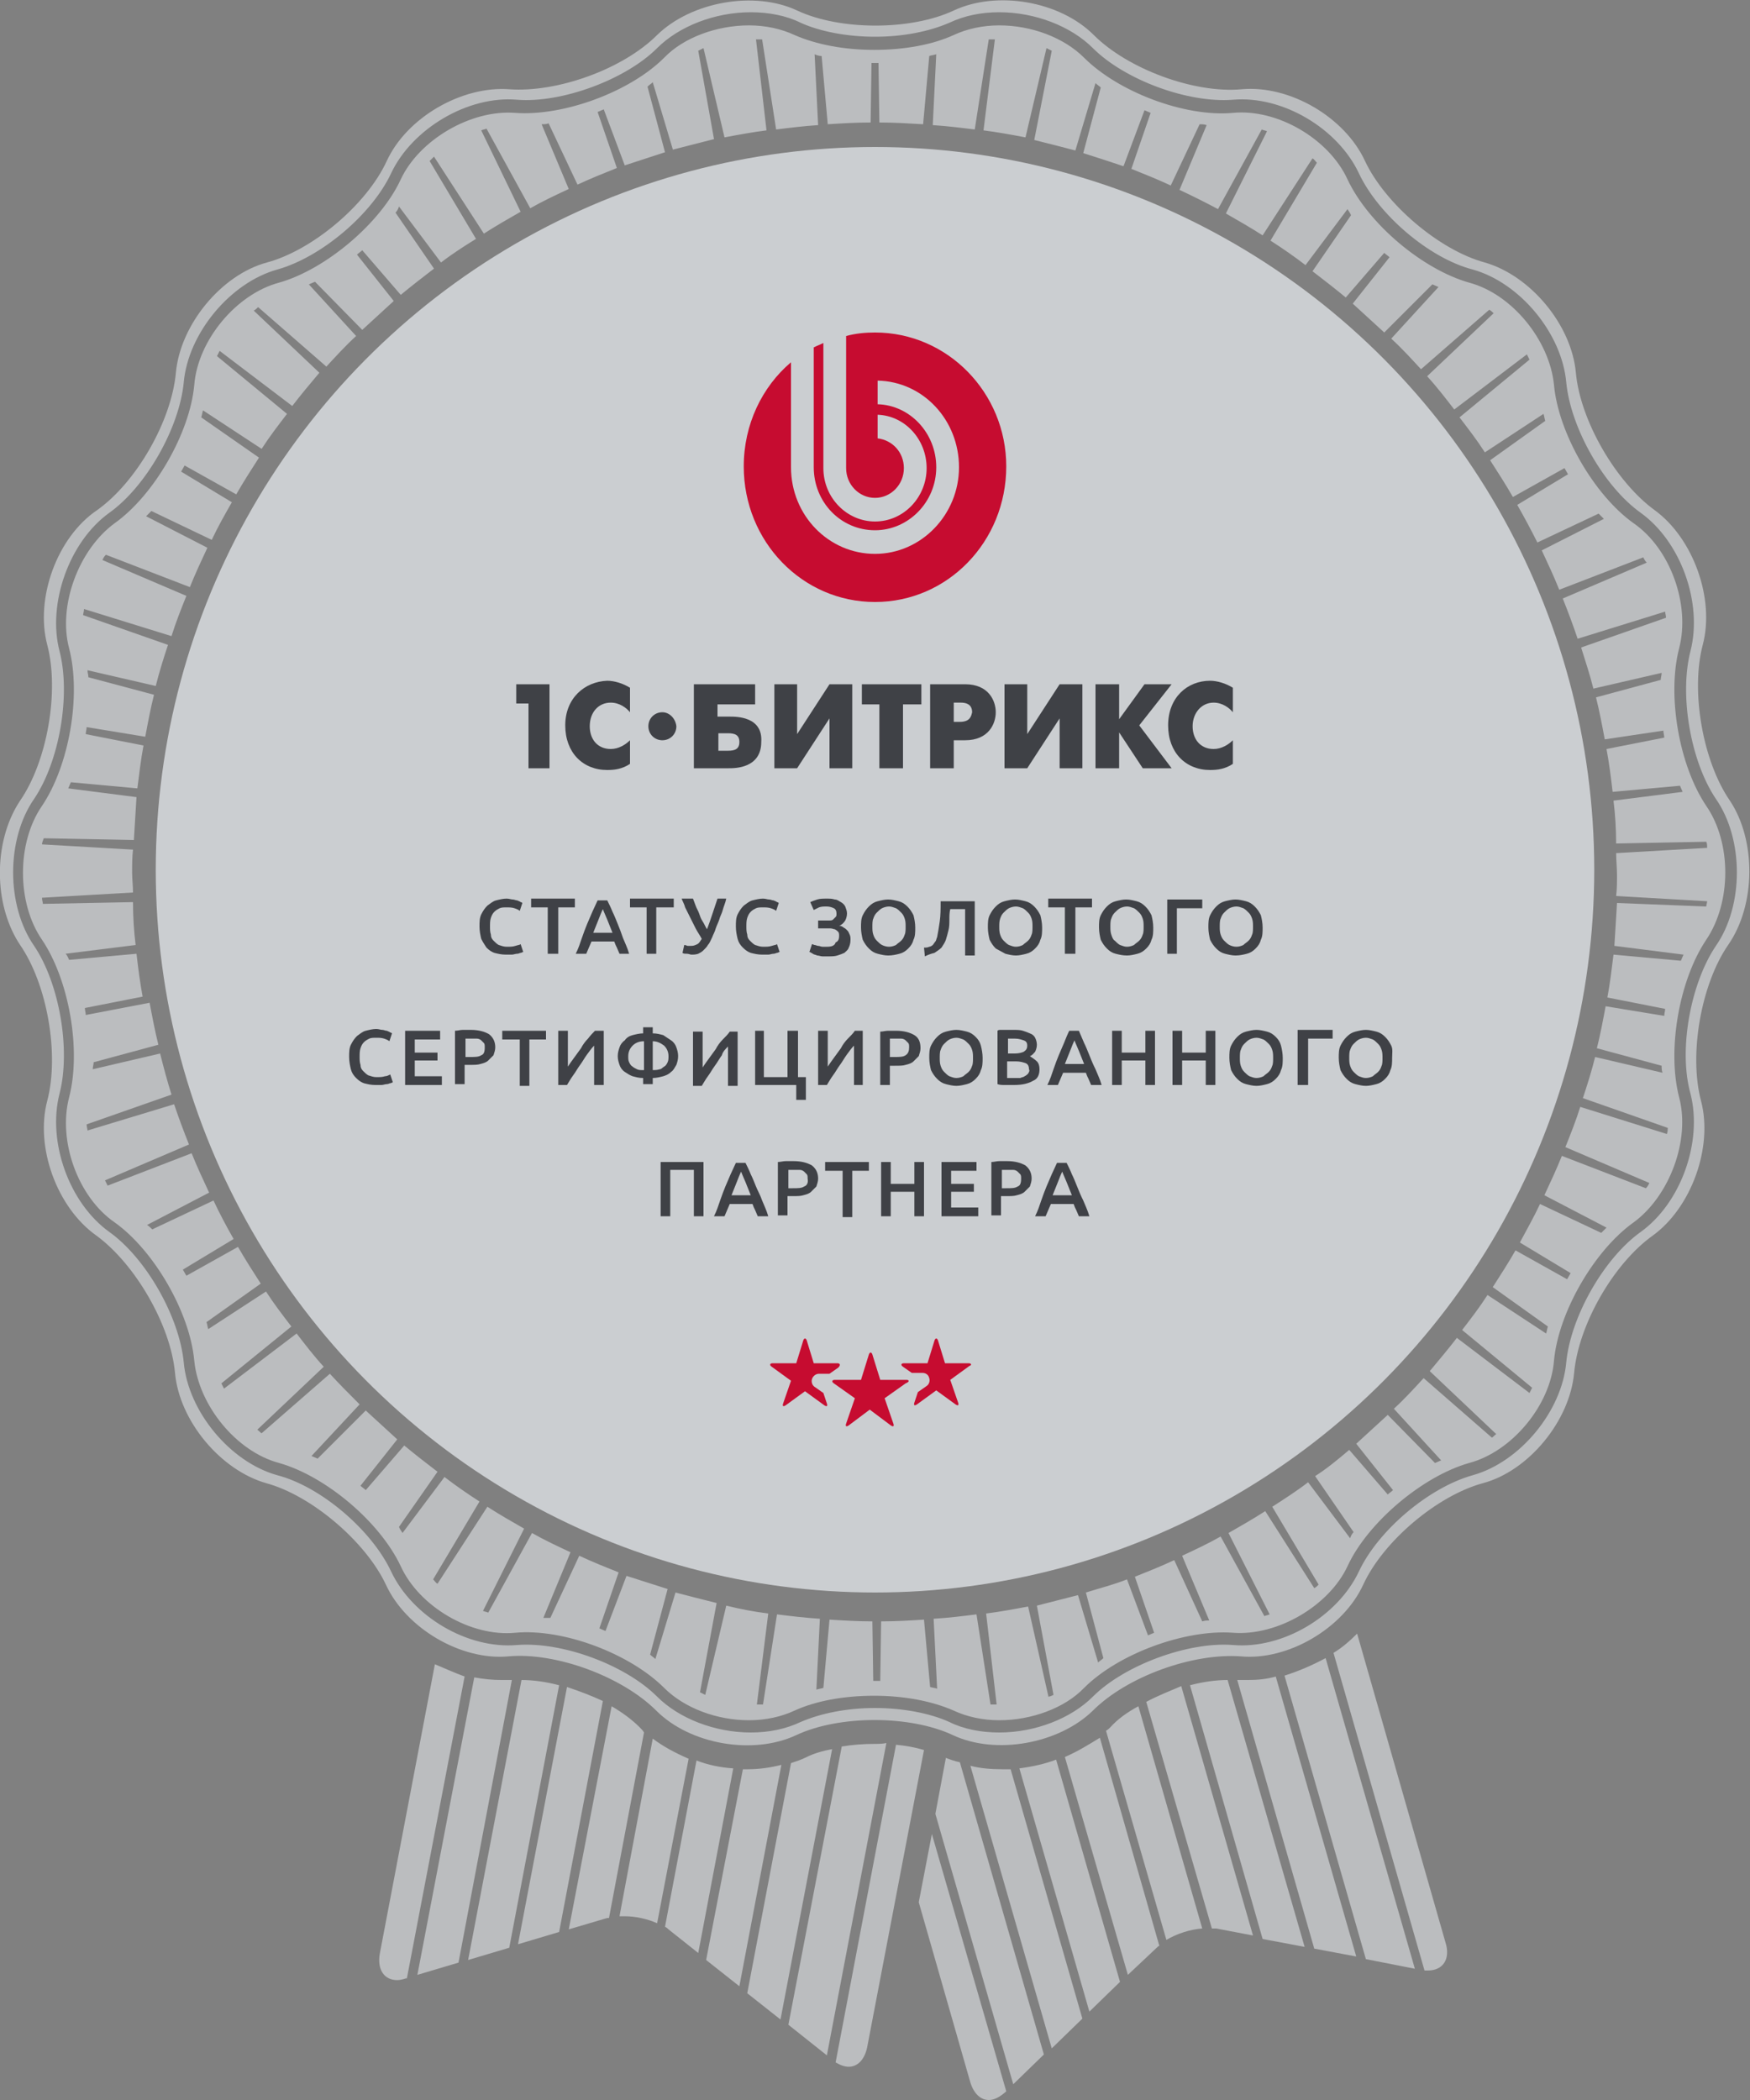 <?xml version="1.0" encoding="utf-8"?>
<!-- Generator: Adobe Illustrator 17.1.0, SVG Export Plug-In . SVG Version: 6.00 Build 0)  -->
<!DOCTYPE svg PUBLIC "-//W3C//DTD SVG 1.1//EN" "http://www.w3.org/Graphics/SVG/1.1/DTD/svg11.dtd">
<svg version="1.1" xmlns="http://www.w3.org/2000/svg" xmlns:xlink="http://www.w3.org/1999/xlink" x="0px" y="0px" width="200px"
	 height="240px" viewBox="0 0 200 240" enable-background="new 0 0 200 240" xml:space="preserve">
<rect x="0" y="0" width="200" height="240" fill="#808080" stroke="none"/>
<g id="Shape_8_copy_1_" opacity="0.749" enable-background="new    ">
	<g id="Shape_8_copy" opacity="0.75">
		<g>
			<path fill-rule="evenodd" clip-rule="evenodd" fill="#E9ECF0" d="M73.1,197.4c-0.9-0.9-2-1.7-3.2-2.4L65,220.5l4.4-1.3
				c0.1,0,0.1,0,0.2,0l4-21.2C73.5,197.8,73.3,197.6,73.1,197.4z M64.8,192.8l-5.6,29.4l4.7-1.4l5-26.4
				C67.6,193.8,66.3,193.3,64.8,192.8z M58.4,192c-0.4,0-0.8,0-1.1,0c-1,0-2-0.1-3.1-0.3l-6.5,34l4.7-1.4l6.1-32.3
				C58.5,192,58.4,192,58.4,192z M49.7,190.2l-6.3,33.1c-0.3,1.8,0.5,3,2,3c0.3,0,0.7-0.1,1-0.2l0.1,0l6.6-34.5
				C52,191.2,50.9,190.7,49.7,190.2z M59.6,192l-6.1,32l4.7-1.4l5.7-30C62.4,192.2,60.9,192,59.6,192z M74.6,198.7L70.8,219
				c0.2,0,0.4,0,0.6,0c1.2,0,2.6,0.3,3.7,0.8l3.6-18.8C77.1,200.3,75.8,199.6,74.6,198.7z M102.4,199.4l-6.9,36.3
				c0.5,0.3,1,0.5,1.5,0.5c1,0,1.8-0.8,2.1-2.2l6.5-34C104.6,199.7,103.5,199.5,102.4,199.4z M100,199.3c-1.3,0-2.6,0.1-3.8,0.3
				l-6.1,31.8l4.4,3.5l6.8-35.7C100.9,199.3,100.4,199.3,100,199.3z M105,217.4l5.9,20.6c0.4,1.3,1.2,2,2.1,2h0
				c0.6,0,1.2-0.3,1.9-0.9l0.1-0.1l-8.5-29.4L105,217.4z M85.5,202.2c-0.2,0-0.4,0-0.6,0L80.7,224l3.8,3l4.8-25.3
				C88.1,202,86.8,202.2,85.5,202.2z M92.2,200.8c-0.6,0.3-1.2,0.5-1.8,0.7l-5,26.3l3.8,3l5.9-30.9C94,200.1,93,200.4,92.2,200.8z
				 M79.6,201.2l-3.6,19c0.2,0.1,0.3,0.2,0.4,0.3l3.4,2.7l4-21.1C82.3,202,80.9,201.7,79.6,201.2z M108.1,200.9l-1.2,6.4l8.9,30.9
				l3.5-3.4l-9.6-33.4C109.2,201.3,108.6,201.1,108.1,200.9z M114.5,202.2c-1.2,0-2.5-0.1-3.6-0.4l9.3,32.3l3.5-3.4l-8.2-28.5
				C115.1,202.2,114.8,202.2,114.5,202.2z M116.5,202.1l8,27.8l3.5-3.4l-7.3-25.4C119.4,201.6,118,201.9,116.5,202.1z M197.7,91.5
				c-3.1-4.5-4.5-12.5-3.1-17.8c1.4-5.3-1.1-12.2-5.5-15.4c-4.4-3.2-8.5-10.2-9-15.7c-0.5-5.5-5.2-11.1-10.4-12.6
				c-5.2-1.4-11.4-6.7-13.7-11.6c-2.3-5-8.6-8.7-14.1-8.2c-5.4,0.5-13-2.3-16.9-6.2c-3.9-3.9-11.1-5.1-16-2.8
				c-4.9,2.3-13,2.3-17.9,0c-4.9-2.3-12.1-1-16,2.8c-3.9,3.9-11.4,6.6-16.9,6.2c-5.4-0.4-11.7,3.2-14,8.2c-2.3,5-8.5,10.2-13.7,11.6
				c-5.2,1.4-9.9,7.1-10.4,12.6c-0.5,5.5-4.5,12.5-9,15.7C6.5,61.4,4,68.4,5.4,73.7C6.8,79,5.4,87,2.3,91.5
				c-1.4,2.1-2.2,4.8-2.3,7.6v1.3c0.1,2.8,0.9,5.5,2.3,7.6c3.1,4.5,4.5,12.5,3.1,17.8C4,131.1,6.5,138,11,141.2
				c4.4,3.2,8.5,10.2,9,15.7c0.5,5.5,5.2,11.1,10.4,12.6c5.2,1.4,11.4,6.7,13.7,11.6c2.3,5,8.6,8.7,14,8.2c5.4-0.5,13,2.3,16.9,6.2
				c3.9,3.9,11.1,5.1,16,2.8c4.9-2.3,13-2.3,17.9,0c4.9,2.3,12.1,1,16-2.8c3.9-3.9,11.4-6.6,16.9-6.2c5.4,0.5,11.7-3.2,14-8.2
				c2.3-5,8.5-10.2,13.7-11.6c5.2-1.4,9.9-7.1,10.4-12.6c0.5-5.5,4.5-12.5,9-15.7c4.4-3.2,6.9-10.1,5.5-15.4
				c-1.4-5.3,0-13.3,3.1-17.8C200.7,103.4,200.7,96,197.7,91.5z M193.2,125c1.4,5.5-1.1,12.5-5.7,15.8c-4.2,3-8,9.7-8.5,14.9
				c-0.5,5.6-5.3,11.4-10.7,12.9c-5,1.4-10.8,6.3-13,11c-2.4,5.1-8.7,8.9-14.4,8.4c-5.1-0.4-12.4,2.3-16,5.9
				c-2.5,2.5-6.6,4.1-10.7,4.1c-2.1,0-4.1-0.4-5.7-1.2c-2.2-1-5.3-1.6-8.5-1.6c-3.2,0-6.2,0.6-8.5,1.6c-1.7,0.8-3.6,1.2-5.7,1.2
				c-4.1,0-8.2-1.6-10.7-4.1c-3.6-3.6-10.8-6.3-16-5.9c-5.7,0.5-12-3.3-14.4-8.4c-2.2-4.7-8-9.7-13-11c-5.4-1.5-10.2-7.3-10.7-12.9
				c-0.5-5.2-4.3-11.9-8.5-14.9c-4.6-3.3-7.1-10.3-5.7-15.8c1.3-5,0-12.6-2.9-16.9c-3.2-4.6-3.2-12.2,0-16.8
				C6.8,87,8.1,79.4,6.8,74.4C5.4,69,7.9,61.9,12.5,58.6c4.2-3,8-9.7,8.5-14.9c0.5-5.6,5.3-11.4,10.7-12.9c5-1.4,10.8-6.3,13-11
				c2.4-5.1,8.8-8.9,14.4-8.4c5.1,0.4,12.4-2.3,16-5.9c2.5-2.5,6.6-4.1,10.7-4.1c2.1,0,4.1,0.4,5.7,1.2c2.2,1,5.3,1.6,8.5,1.6
				c3.2,0,6.2-0.6,8.5-1.6c1.7-0.8,3.6-1.2,5.7-1.2c4.1,0,8.2,1.6,10.7,4.1c3.6,3.6,10.8,6.3,16,5.9c5.7-0.5,12,3.3,14.4,8.4
				c2.2,4.7,8,9.7,13,11c5.4,1.5,10.2,7.3,10.7,12.9c0.5,5.2,4.3,11.9,8.5,14.9c4.6,3.3,7.1,10.3,5.7,15.8c-1.3,5,0,12.6,2.9,16.9
				c3.2,4.6,3.2,12.2,0,16.8C193.2,112.4,191.8,120,193.2,125z M121.7,200.8l7.2,24.9l3.4-3.2c0.1-0.1,0.1-0.1,0.2-0.1l-6.8-23.8
				C124.4,199.4,123.1,200.2,121.7,200.8z M195,92.1c-3.1-4.6-4.5-12.6-3.1-18c1.3-5-1-11.4-5.2-14.3c-4.5-3.2-8.6-10.3-9.1-15.8
				c-0.5-5.1-4.8-10.4-9.7-11.7c-5.3-1.5-11.5-6.7-13.9-11.8c-2.1-4.6-8-8.1-13.1-7.6c-5.5,0.5-13.1-2.4-17-6.3
				c-2.3-2.3-6-3.7-9.7-3.7c-1.9,0-3.7,0.4-5.2,1.1c-2.4,1.1-5.6,1.7-9.1,1.7c-3.4,0-6.6-0.6-9.1-1.7c-1.5-0.7-3.3-1.1-5.2-1.1
				c-3.7,0-7.5,1.4-9.7,3.7c-3.9,3.9-11.5,6.7-17,6.3c-5.1-0.4-11,3.1-13.1,7.6c-2.3,5-8.6,10.3-13.9,11.8
				c-4.9,1.3-9.3,6.6-9.7,11.7c-0.5,5.5-4.6,12.6-9.1,15.8c-4.1,3-6.5,9.4-5.2,14.3c1.4,5.4,0,13.4-3.1,18c-2.9,4.2-2.9,11.1,0,15.3
				c3.1,4.6,4.5,12.6,3.1,18c-1.3,5,1,11.4,5.2,14.3c4.5,3.2,8.6,10.3,9.1,15.8c0.5,5.1,4.8,10.4,9.7,11.7
				c5.3,1.5,11.5,6.7,13.9,11.8c2.1,4.6,8,8.1,13.1,7.6c5.5-0.5,13.1,2.4,17,6.3c2.3,2.3,6,3.7,9.7,3.7c1.9,0,3.7-0.4,5.2-1.1
				c2.4-1.1,5.6-1.7,9.1-1.7c3.4,0,6.6,0.6,9.1,1.7c1.5,0.7,3.3,1.1,5.2,1.1c3.7,0,7.5-1.4,9.7-3.7c3.9-3.9,11.5-6.7,17-6.3
				c5.1,0.4,11-3.1,13.1-7.6c2.3-5,8.6-10.3,13.9-11.8c4.9-1.3,9.3-6.6,9.7-11.7c0.5-5.5,4.6-12.6,9.1-15.8c4.1-3,6.5-9.4,5.2-14.3
				c-1.4-5.4,0-13.4,3.1-18C197.9,103.1,197.9,96.3,195,92.1z M184.8,103.2c-0.1,1.7-0.2,3.3-0.3,4.9l7.9,1
				c-0.1,0.2-0.2,0.5-0.3,0.7l-7.7-0.7c-0.2,1.6-0.4,3.3-0.7,4.9l6.6,1.3c0,0.3-0.1,0.5-0.1,0.8l-6.7-1.1c-0.3,1.6-0.6,3.2-1,4.8
				l7.4,2c0,0.3,0,0.5,0.1,0.8l-7.7-1.8c-0.4,1.6-0.9,3.2-1.4,4.7l9.7,3.4c0,0.2,0,0.4-0.1,0.7c0,0,0,0,0,0l-9.9-3.1
				c-0.5,1.6-1.1,3.1-1.7,4.6l9.6,4.1c0,0,0,0,0,0c-0.1,0.2-0.2,0.4-0.4,0.6l-9.6-3.7c-0.6,1.5-1.3,3-2,4.5l7.1,3.7
				c-0.2,0.2-0.4,0.4-0.6,0.6l-7-3.3c-0.7,1.5-1.5,2.9-2.3,4.4l5.8,3.5c-0.1,0.2-0.3,0.5-0.4,0.7l-5.9-3.3c-0.8,1.4-1.7,2.8-2.6,4.2
				l6.3,4.5c-0.1,0.3-0.1,0.5-0.2,0.8l-6.7-4.4c-0.9,1.4-1.9,2.7-2.9,4l8,6.6c-0.1,0.2-0.2,0.4-0.3,0.6c0,0,0,0,0,0l-8.3-6.3
				c-1,1.3-2.1,2.6-3.1,3.8l7.6,7.2c0,0,0,0,0,0c-0.2,0.1-0.3,0.3-0.5,0.4l-7.8-6.8c-1.1,1.2-2.2,2.4-3.4,3.5l5.4,5.9
				c-0.2,0.1-0.5,0.2-0.7,0.3l-5.4-5.5c-1.2,1.1-2.4,2.2-3.6,3.3l4.2,5.3c-0.2,0.2-0.4,0.3-0.6,0.5l-4.4-5.1c-1.3,1.1-2.5,2.1-3.9,3
				l4.4,6.4c-0.2,0.2-0.3,0.4-0.4,0.7l-4.8-6.4c-1.3,1-2.7,1.9-4.1,2.8l5.3,8.9c-0.2,0.2-0.3,0.3-0.5,0.4c0,0,0,0,0,0l-5.6-8.8
				c-1.4,0.9-2.8,1.7-4.2,2.5l4.7,9.3c0,0,0,0,0,0c-0.2,0.1-0.4,0.1-0.6,0.2l-5-9.1c-1.4,0.8-2.9,1.5-4.4,2.2l3.1,7.4
				c-0.3,0-0.5,0-0.8,0.1l-3.2-7c-1.5,0.7-3,1.3-4.5,1.9l2.2,6.4c-0.2,0.1-0.5,0.2-0.7,0.3l-2.4-6.4c-1.5,0.6-3.1,1-4.7,1.5l2,7.5
				c-0.2,0.2-0.4,0.3-0.6,0.5l-2.3-7.7c-1.6,0.4-3.1,0.8-4.7,1.2l1.9,10.2c-0.2,0.1-0.4,0.2-0.6,0.2c0,0,0-0.1,0-0.1l-2.3-10.2
				c-1.6,0.3-3.2,0.6-4.8,0.8l1.2,10.4c0,0,0,0,0,0c-0.2,0-0.4,0-0.7,0l-1.6-10.3c-1.6,0.2-3.2,0.4-4.9,0.5l0.4,8
				c-0.2-0.1-0.5-0.1-0.8-0.2l-0.7-7.7c-1.6,0.1-3.2,0.2-4.9,0.2l-0.1,6.8c-0.3,0-0.5,0-0.8,0l-0.1-6.8c-1.6,0-3.3-0.1-4.9-0.2
				l-0.7,7.8c-0.3,0.1-0.5,0.1-0.8,0.2l0.4-8.1c-1.6-0.1-3.3-0.3-4.9-0.5l-1.6,10.3c-0.2,0-0.4,0-0.7,0c0,0,0,0,0,0l1.3-10.4
				c-1.6-0.2-3.2-0.5-4.8-0.9l-2.4,10.2l0,0c-0.2-0.1-0.4-0.2-0.6-0.3l1.9-10.2c-1.6-0.4-3.2-0.8-4.7-1.2l-2.3,7.6
				c-0.2-0.2-0.4-0.3-0.6-0.5l2-7.5c-1.6-0.5-3.1-1-4.7-1.5l-2.4,6.3c-0.2-0.1-0.5-0.2-0.7-0.3l2.2-6.4c-1.5-0.6-3-1.2-4.5-1.9
				l-3.3,7.1c-0.3,0-0.5,0-0.8,0l3.1-7.5c-1.5-0.7-3-1.4-4.4-2.2l-5,9.1c-0.2-0.1-0.4-0.1-0.6-0.2c0,0,0,0,0,0l4.7-9.4
				c-1.4-0.8-2.8-1.6-4.2-2.5l-5.7,8.8c-0.2-0.1-0.3-0.3-0.5-0.5l5.3-8.9c-1.4-0.9-2.7-1.8-4-2.8l-4.8,6.4c-0.1-0.2-0.3-0.4-0.4-0.7
				l4.4-6.3c-1.3-1-2.6-2-3.8-3l-4.4,5.1c-0.2-0.2-0.4-0.3-0.6-0.5l4.2-5.3c-1.2-1.1-2.4-2.2-3.6-3.3l-5.5,5.5
				c-0.2-0.1-0.5-0.2-0.7-0.3l5.5-5.9c-1.2-1.2-2.3-2.3-3.4-3.5l-7.8,6.8c-0.2-0.1-0.3-0.3-0.5-0.4l7.6-7.2
				c-1.1-1.2-2.1-2.5-3.1-3.8l-8.3,6.3c-0.1-0.2-0.2-0.4-0.3-0.6l8-6.5c-1-1.3-2-2.6-2.9-4l-6.6,4.3c-0.1-0.3-0.1-0.5-0.2-0.8
				l6.2-4.4c-0.9-1.4-1.8-2.8-2.6-4.2l-5.9,3.3c-0.1-0.2-0.3-0.5-0.4-0.7l5.8-3.5c-0.8-1.4-1.6-2.9-2.3-4.4l-7,3.3
				c-0.2-0.2-0.4-0.4-0.6-0.5l7.1-3.7c-0.7-1.5-1.4-3-2-4.5l-9.6,3.7c-0.1-0.2-0.2-0.4-0.3-0.6l9.6-4.1c-0.6-1.5-1.2-3.1-1.7-4.6
				l-9.9,3c0-0.2-0.1-0.4-0.1-0.7l9.7-3.4c-0.5-1.6-0.9-3.1-1.3-4.7l-7.7,1.8c0-0.3,0.1-0.5,0.1-0.8l7.4-2c-0.4-1.6-0.7-3.2-1-4.8
				L9.8,116c0-0.3-0.1-0.5-0.1-0.8l6.6-1.3c-0.3-1.6-0.5-3.2-0.7-4.9l-7.7,0.7c-0.1-0.2-0.2-0.5-0.4-0.7l8-1
				c-0.2-1.6-0.3-3.3-0.3-4.9l-10.3,0.2c0-0.2-0.1-0.4-0.1-0.7l10.4-0.6c0-0.8-0.1-1.5-0.1-2.3c0-0.9,0-1.7,0.1-2.6L4.8,96.5
				c0-0.2,0.1-0.4,0.2-0.7l10.3,0.2c0.1-1.6,0.2-3.3,0.3-4.9l-7.8-1c0.1-0.2,0.2-0.5,0.3-0.7l7.6,0.7c0.2-1.6,0.4-3.3,0.7-4.9
				l-6.6-1.3c0-0.3,0.1-0.5,0.1-0.8l6.7,1.1c0.3-1.6,0.6-3.2,1-4.8l-7.5-2c0-0.3-0.1-0.5-0.1-0.8l7.8,1.8c0.4-1.6,0.9-3.2,1.4-4.7
				l-9.7-3.4c0-0.2,0.1-0.4,0.1-0.7l10,3.1c0.5-1.6,1.1-3.1,1.7-4.6l-9.6-4.1c0.1-0.2,0.2-0.4,0.4-0.6l9.6,3.7c0.6-1.5,1.3-3,2-4.5
				l-7-3.6c0.2-0.2,0.4-0.4,0.6-0.6l6.9,3.3c0.7-1.5,1.5-2.9,2.3-4.3l-5.8-3.5c0.1-0.2,0.3-0.5,0.4-0.7l5.9,3.3
				c0.8-1.4,1.7-2.8,2.6-4.2L23,47.7c0.1-0.3,0.1-0.5,0.2-0.8l6.7,4.4c0.9-1.4,1.9-2.7,2.9-4l-8-6.6c0.1-0.2,0.2-0.4,0.3-0.6
				l8.3,6.3c1-1.3,2-2.5,3.1-3.8L29,35.5c0.2-0.1,0.4-0.3,0.5-0.4l7.8,6.8c1.1-1.2,2.2-2.4,3.4-3.5l-5.4-5.9
				c0.2-0.1,0.5-0.2,0.7-0.3l5.4,5.5c1.2-1.1,2.4-2.2,3.6-3.3l-4.2-5.3c0.2-0.2,0.4-0.3,0.6-0.5l4.4,5.1c1.2-1,2.5-2,3.8-3l-4.4-6.4
				c0.2-0.2,0.3-0.4,0.4-0.7l4.8,6.4c1.3-1,2.7-1.9,4-2.7l-5.3-8.9c0.2-0.2,0.3-0.3,0.5-0.5l5.7,8.8c1.4-0.9,2.8-1.7,4.2-2.5
				L55,14.9c0.2-0.1,0.4-0.1,0.6-0.2l5,9.1c1.4-0.8,2.9-1.5,4.4-2.2l-3.1-7.4c0.3,0,0.5,0,0.8-0.1l3.3,7c1.5-0.7,3-1.3,4.5-1.9
				l-2.2-6.4c0.2-0.1,0.5-0.2,0.7-0.3l2.4,6.4c1.5-0.5,3.1-1,4.6-1.5l-2-7.5c0.2-0.2,0.4-0.3,0.6-0.5l2.3,7.7
				c1.6-0.4,3.1-0.8,4.7-1.2L79.8,5.8c0.2-0.1,0.4-0.2,0.6-0.3l2.4,10.2c1.6-0.3,3.2-0.6,4.8-0.8L86.4,4.5c0.2,0,0.4,0,0.7,0
				l1.6,10.3c1.6-0.2,3.2-0.4,4.8-0.5l-0.4-8.1c0.2,0.1,0.5,0.2,0.8,0.2l0.7,7.8c1.6-0.1,3.2-0.2,4.9-0.2l0.1-6.8c0.3,0,0.5,0,0.8,0
				l0.1,6.8c1.7,0,3.3,0.1,5,0.2l0.7-7.8c0.3-0.1,0.5-0.1,0.8-0.2l-0.4,8.1c1.6,0.1,3.2,0.3,4.8,0.5l1.6-10.3c0.2,0,0.4,0,0.7,0
				l-1.3,10.4c1.6,0.2,3.2,0.5,4.8,0.8l2.4-10.2c0.2,0.1,0.4,0.2,0.6,0.3l-2,10.2c1.6,0.4,3.2,0.8,4.7,1.2l2.3-7.7
				c0.2,0.2,0.4,0.3,0.6,0.5l-2,7.5c1.6,0.5,3.1,1,4.6,1.5l2.4-6.4c0.2,0.1,0.5,0.2,0.7,0.3l-2.2,6.4c1.5,0.6,3,1.2,4.5,1.9l3.3-7
				c0.3,0,0.5,0,0.8,0.1l-3.1,7.4c1.5,0.7,2.9,1.4,4.4,2.2l5-9.1c0.2,0.1,0.4,0.1,0.6,0.2l-4.7,9.4c1.4,0.8,2.8,1.6,4.2,2.5l5.7-8.8
				c0.2,0.1,0.3,0.3,0.5,0.5l-5.3,8.9c1.4,0.9,2.7,1.8,4,2.8l4.8-6.4c0.1,0.2,0.3,0.4,0.4,0.7l-4.4,6.4c1.3,1,2.6,2,3.8,3l4.4-5.1
				c0.2,0.2,0.4,0.3,0.6,0.5l-4.2,5.3c1.2,1.1,2.4,2.2,3.6,3.3l5.5-5.5c0.2,0.1,0.5,0.2,0.7,0.3l-5.4,5.9c1.2,1.1,2.3,2.3,3.4,3.5
				l7.8-6.8c0.2,0.1,0.4,0.3,0.5,0.4l-7.6,7.2c1.1,1.2,2.1,2.5,3.1,3.8l8.3-6.3c0.1,0.2,0.2,0.4,0.3,0.6l-8,6.6c1,1.3,2,2.6,2.9,4
				l6.7-4.4c0.1,0.3,0.1,0.5,0.2,0.8l-6.3,4.5c0.9,1.4,1.8,2.8,2.6,4.2l5.9-3.3c0.1,0.2,0.3,0.5,0.4,0.7l-5.8,3.5
				c0.8,1.4,1.6,2.9,2.3,4.3l7-3.3c0.2,0.2,0.4,0.4,0.6,0.6l-7.1,3.6c0.7,1.5,1.4,3,2,4.5l9.6-3.7c0.1,0.2,0.2,0.4,0.4,0.6l-9.6,4.1
				c0.6,1.5,1.2,3.1,1.7,4.6l10-3.1c0,0.2,0.1,0.4,0.1,0.7l-9.7,3.4c0.5,1.6,1,3.1,1.4,4.7l7.8-1.8c0,0.3-0.1,0.5-0.1,0.8l-7.4,2
				c0.4,1.6,0.7,3.2,1,4.8l6.7-1c0,0.3,0.1,0.5,0.1,0.8l-6.6,1.3c0.3,1.6,0.5,3.2,0.7,4.9l7.7-0.7c0.1,0.2,0.2,0.5,0.3,0.7l-7.9,1
				c0.2,1.6,0.3,3.3,0.3,4.9l10.3-0.2c0.1,0.2,0.1,0.4,0.1,0.7l-10.4,0.6c0,0.8,0.1,1.7,0.1,2.5c0,0.8,0,1.6-0.1,2.4l10.4,0.6
				c0,0.2-0.1,0.4-0.1,0.6L184.8,103.2z M126.9,197.4c-0.1,0.1-0.3,0.3-0.5,0.4l6.9,23.9c1.2-0.7,2.7-1.2,4.1-1.3l-7.3-25.4
				C128.8,195.7,127.7,196.5,126.9,197.4z M155.1,186.7c-0.8,0.8-1.7,1.6-2.7,2.2l10.4,36.3c0.1,0,0.3,0,0.4,0c1.7,0,2.6-1.3,2-3.2
				L155.1,186.7z M142.7,192c-0.4,0-0.8,0-1.1,0c0,0-0.1,0-0.2,0l8.8,30.7l4.8,0.9l-9.2-32C144.8,191.9,143.7,192,142.7,192z
				 M136,192.6l8.3,29l4.8,0.9l-8.8-30.5C139,192,137.5,192.2,136,192.6z M131,194.5l7.5,25.9c0.2,0,0.4,0,0.5,0l4.2,0.8l-8.2-28.5
				C133.6,193.3,132.3,193.8,131,194.5z M146.8,191.5l9.3,32.4l5.6,1.1l-10.2-35.5C150,190.3,148.4,191,146.8,191.5z"/>
		</g>
	</g>
</g>
<g id="Ellipse_3_1_" opacity="0.851" enable-background="new    ">
	<g id="Ellipse_3" opacity="0.85">
		<g>
			<ellipse fill-rule="evenodd" clip-rule="evenodd" fill="#E9ECF0" cx="100" cy="99.4" rx="82.2" ry="82.6"/>
		</g>
	</g>
</g>
<g id="Shape_8_copy_2_1_" enable-background="new    ">
	<g id="Shape_8_copy_2">
		<g>
			<path fill-rule="evenodd" clip-rule="evenodd" fill="#C60C30" d="M95.7,155.8l-2.7,0l-0.8-2.6c-0.1-0.3-0.3-0.3-0.4,0l-0.8,2.6
				l-2.7,0c-0.3,0-0.4,0.2-0.1,0.4l2.2,1.6l-0.9,2.6c-0.1,0.3,0,0.4,0.3,0.2l2.2-1.6l2.2,1.6c0.3,0.2,0.4,0.1,0.3-0.2l-0.4-1.2h0v0
				l-1-0.7c-0.3-0.2-0.4-0.6-0.3-0.9c0.1-0.3,0.4-0.6,0.8-0.6c0,0,0,0,0,0l1.2,0h0l1-0.7C96.1,156,96,155.8,95.7,155.8z
				 M103.6,157.7l-3,0l-0.9-2.9c-0.1-0.3-0.3-0.3-0.4,0l-0.9,2.9l-3,0c-0.3,0-0.4,0.2-0.1,0.4l2.4,1.7l-1,2.9
				c-0.1,0.3,0,0.4,0.3,0.2l2.4-1.8l2.4,1.8c0.3,0.2,0.4,0.1,0.3-0.2l-1-2.9l2.4-1.7C104,157.9,103.9,157.7,103.6,157.7z"/>
		</g>
	</g>
	<g id="Shape_8_copy_2_3_">
		<g>
			<path fill-rule="evenodd" clip-rule="evenodd" fill="#C60C30" d="M110.7,155.8l-2.7,0l-0.8-2.6c-0.1-0.3-0.3-0.3-0.4,0l-0.8,2.6
				l-2.7,0c-0.3,0-0.4,0.2-0.1,0.4l1,0.7h0l1.2,0c0,0,0,0,0,0c0.4,0,0.7,0.2,0.8,0.6c0.1,0.3,0,0.7-0.3,0.9l-1,0.7v0h0l-0.4,1.2
				c-0.1,0.3,0,0.4,0.3,0.2l2.2-1.6l2.2,1.6c0.3,0.2,0.4,0.1,0.3-0.2l-0.9-2.6l2.2-1.6C111.1,156,111,155.8,110.7,155.8z"/>
		</g>
	</g>
</g>
<g id="статус_золотого_сертифицированного__партнера_copy_1_" enable-background="new    ">
	<g id="статус_золотого_сертифицированного__партнера_copy">
		<g>
			<path fill-rule="evenodd" clip-rule="evenodd" fill="#3F4146" d="M55.6,108.3c0.3,0.3,0.6,0.5,0.9,0.6c0.4,0.1,0.8,0.2,1.3,0.2
				c0.2,0,0.5,0,0.7,0c0.2,0,0.4-0.1,0.6-0.1c0.2,0,0.3-0.1,0.4-0.1c0.1,0,0.2-0.1,0.3-0.1l-0.3-0.9c-0.1,0.1-0.3,0.1-0.6,0.2
				c-0.3,0.1-0.6,0.1-1,0.1c-0.3,0-0.6-0.1-0.9-0.2c-0.2-0.1-0.4-0.3-0.6-0.5c-0.2-0.2-0.3-0.4-0.3-0.7c-0.1-0.3-0.1-0.6-0.1-0.9
				c0-0.4,0-0.7,0.1-1c0.1-0.3,0.2-0.5,0.4-0.7c0.2-0.2,0.4-0.3,0.6-0.4c0.2-0.1,0.5-0.1,0.8-0.1c0.3,0,0.6,0,0.9,0.1
				c0.3,0.1,0.5,0.2,0.6,0.3l0.3-0.9c0,0-0.1-0.1-0.2-0.1c-0.1-0.1-0.2-0.1-0.4-0.2c-0.2,0-0.3-0.1-0.5-0.1c-0.2,0-0.4-0.1-0.7-0.1
				c-0.4,0-0.8,0.1-1.2,0.2c-0.4,0.1-0.7,0.4-1,0.6c-0.3,0.3-0.5,0.6-0.7,1c-0.2,0.4-0.2,0.9-0.2,1.4c0,0.5,0.1,1,0.2,1.4
				C55.2,107.7,55.4,108,55.6,108.3z M63.8,109v-5.3h1.9v-1h-5v1h1.9v5.3H63.8z M71.9,109c-0.2-0.7-0.5-1.3-0.7-1.8
				c-0.2-0.6-0.4-1.1-0.6-1.6c-0.2-0.5-0.4-1-0.6-1.4c-0.2-0.5-0.4-0.9-0.6-1.3h-1.1c-0.2,0.4-0.4,0.9-0.6,1.3
				c-0.2,0.5-0.4,0.9-0.6,1.4c-0.2,0.5-0.4,1-0.6,1.6c-0.2,0.6-0.4,1.2-0.7,1.8H67c0.1-0.2,0.2-0.5,0.3-0.7c0.1-0.2,0.2-0.5,0.3-0.7
				h2.6c0.1,0.3,0.2,0.5,0.3,0.7c0.1,0.2,0.2,0.5,0.3,0.7H71.9z M67.8,106.6c0.2-0.5,0.4-1,0.6-1.5c0.2-0.5,0.3-0.8,0.5-1.2
				c0.1,0.3,0.3,0.7,0.5,1.2c0.2,0.5,0.4,1,0.6,1.5H67.8z M73.9,109h1.1v-5.3H77v-1h-5v1h1.9V109z M78.9,104.9
				c0.2,0.4,0.4,0.8,0.6,1.2c0.2,0.4,0.5,0.8,0.7,1.2c-0.2,0.3-0.3,0.5-0.5,0.6c-0.2,0.1-0.4,0.2-0.7,0.2c-0.1,0-0.3,0-0.4,0
				c-0.1,0-0.2-0.1-0.4-0.1l-0.2,0.9c0.1,0.1,0.3,0.1,0.5,0.1c0.2,0,0.4,0.1,0.5,0.1c0.3,0,0.5,0,0.8-0.1c0.2-0.1,0.4-0.2,0.6-0.4
				c0.2-0.2,0.4-0.4,0.5-0.6c0.2-0.2,0.3-0.5,0.5-0.9c0.1-0.3,0.3-0.6,0.4-1c0.1-0.3,0.3-0.7,0.4-1c0.1-0.4,0.3-0.7,0.4-1.1
				c0.1-0.4,0.3-0.8,0.4-1.3H82c-0.2,0.6-0.4,1.2-0.6,1.8c-0.2,0.6-0.4,1.2-0.6,1.7c-0.2-0.3-0.3-0.6-0.5-0.9
				c-0.2-0.3-0.3-0.6-0.4-0.9c-0.1-0.3-0.3-0.6-0.4-0.9c-0.1-0.3-0.2-0.5-0.3-0.8h-1.3c0.1,0.3,0.3,0.6,0.4,1
				C78.5,104.1,78.7,104.5,78.9,104.9z M84.9,108.3c0.3,0.3,0.6,0.5,0.9,0.6c0.4,0.1,0.8,0.2,1.3,0.2c0.2,0,0.5,0,0.7,0
				c0.2,0,0.4-0.1,0.6-0.1c0.2,0,0.3-0.1,0.4-0.1c0.1,0,0.2-0.1,0.3-0.1l-0.3-0.9c-0.1,0.1-0.3,0.1-0.6,0.2c-0.3,0.1-0.6,0.1-1,0.1
				c-0.3,0-0.6-0.1-0.9-0.2c-0.2-0.1-0.4-0.3-0.6-0.5c-0.2-0.2-0.3-0.4-0.3-0.7c-0.1-0.3-0.1-0.6-0.1-0.9c0-0.4,0-0.7,0.1-1
				c0.1-0.3,0.2-0.5,0.4-0.7c0.2-0.2,0.4-0.3,0.6-0.4c0.2-0.1,0.5-0.1,0.8-0.1c0.3,0,0.6,0,0.9,0.1c0.3,0.1,0.5,0.2,0.6,0.3l0.3-0.9
				c0,0-0.1-0.1-0.2-0.1c-0.1-0.1-0.2-0.1-0.4-0.2c-0.2,0-0.3-0.1-0.5-0.1c-0.2,0-0.4-0.1-0.7-0.1c-0.4,0-0.8,0.1-1.2,0.2
				c-0.4,0.1-0.7,0.4-1,0.6c-0.3,0.3-0.5,0.6-0.7,1c-0.2,0.4-0.2,0.9-0.2,1.4c0,0.5,0.1,1,0.2,1.4C84.4,107.7,84.6,108,84.9,108.3z
				 M94.5,108.2c-0.2,0-0.3,0-0.5,0c-0.2,0-0.3-0.1-0.5-0.1c-0.1,0-0.3-0.1-0.4-0.1c-0.1,0-0.2-0.1-0.3-0.1l-0.3,0.9
				c0.1,0,0.2,0.1,0.4,0.2c0.1,0.1,0.3,0.1,0.5,0.2c0.2,0,0.4,0.1,0.6,0.1c0.2,0,0.4,0,0.6,0c0.4,0,0.8,0,1.1-0.1
				c0.3-0.1,0.6-0.2,0.8-0.3c0.2-0.2,0.4-0.3,0.5-0.6c0.1-0.2,0.2-0.5,0.2-0.9c0-0.2,0-0.4-0.1-0.6c-0.1-0.2-0.1-0.3-0.3-0.5
				c-0.1-0.1-0.2-0.2-0.4-0.3c-0.1-0.1-0.3-0.2-0.5-0.2c0.3-0.1,0.5-0.3,0.7-0.6c0.1-0.2,0.2-0.5,0.2-0.8c0-0.3-0.1-0.5-0.2-0.8
				c-0.1-0.2-0.3-0.4-0.5-0.5c-0.2-0.1-0.4-0.3-0.7-0.3c-0.3-0.1-0.6-0.1-0.9-0.1c-0.4,0-0.8,0-1.1,0.1c-0.3,0.1-0.6,0.2-0.8,0.3
				l0.4,0.9c0.2-0.1,0.4-0.2,0.6-0.3c0.3-0.1,0.5-0.1,0.9-0.1c0.3,0,0.6,0.1,0.8,0.2c0.2,0.1,0.3,0.3,0.3,0.6c0,0.2,0,0.3-0.1,0.4
				c-0.1,0.1-0.2,0.2-0.3,0.3c-0.1,0.1-0.3,0.1-0.5,0.1c-0.2,0-0.3,0-0.5,0h-0.7v0.9h0.7c0.2,0,0.5,0,0.7,0c0.2,0,0.4,0.1,0.5,0.1
				c0.2,0.1,0.3,0.2,0.4,0.3c0.1,0.1,0.1,0.3,0.1,0.5c0,0.3-0.1,0.6-0.4,0.7C95.4,108.1,95,108.2,94.5,108.2z M102.8,109
				c0.4-0.1,0.7-0.3,1-0.6c0.3-0.3,0.5-0.6,0.6-1c0.2-0.4,0.2-0.9,0.2-1.4c0-0.5-0.1-1-0.2-1.4c-0.2-0.4-0.4-0.7-0.7-1
				c-0.3-0.3-0.6-0.5-1-0.6c-0.4-0.1-0.8-0.2-1.2-0.2c-0.4,0-0.8,0.1-1.2,0.2c-0.4,0.1-0.7,0.3-1,0.6c-0.3,0.3-0.5,0.6-0.7,1
				c-0.2,0.4-0.2,0.9-0.2,1.4c0,0.5,0.1,1,0.2,1.4c0.2,0.4,0.4,0.7,0.7,1c0.3,0.3,0.6,0.5,1,0.6c0.4,0.1,0.8,0.2,1.2,0.2
				C102,109.2,102.4,109.1,102.8,109z M100.8,108c-0.2-0.1-0.4-0.3-0.6-0.5c-0.2-0.2-0.3-0.4-0.4-0.7c-0.1-0.3-0.1-0.6-0.1-0.9
				c0-0.3,0-0.7,0.1-0.9c0.1-0.3,0.2-0.5,0.4-0.7c0.2-0.2,0.4-0.4,0.6-0.5c0.2-0.1,0.5-0.2,0.8-0.2c0.3,0,0.5,0.1,0.8,0.2
				c0.2,0.1,0.4,0.3,0.6,0.5c0.2,0.2,0.3,0.4,0.4,0.7c0.1,0.3,0.1,0.6,0.1,0.9c0,0.3,0,0.7-0.1,0.9c-0.1,0.3-0.2,0.5-0.4,0.7
				c-0.2,0.2-0.4,0.3-0.6,0.5c-0.2,0.1-0.5,0.2-0.8,0.2C101.3,108.2,101,108.1,100.8,108z M106.8,108.9c0.3-0.2,0.6-0.4,0.8-0.6
				c0.2-0.3,0.4-0.6,0.5-0.9c0.1-0.3,0.2-0.7,0.3-1.1c0.1-0.4,0.1-0.8,0.1-1.2c0-0.4,0-0.8,0.1-1.2h1.7v5.3h1.1v-6.2h-3.9
				c0,0.9,0,1.6-0.1,2.3c-0.1,0.7-0.2,1.3-0.3,1.8c-0.1,0.2-0.1,0.4-0.2,0.5c-0.1,0.1-0.2,0.3-0.3,0.4c-0.1,0.1-0.3,0.2-0.4,0.2
				c-0.2,0.1-0.4,0.1-0.6,0.1l0.1,1C106.1,109.1,106.4,109,106.8,108.9z M114.9,109c0.4,0.1,0.8,0.2,1.2,0.2c0.4,0,0.8-0.1,1.2-0.2
				c0.4-0.1,0.7-0.3,1-0.6c0.3-0.3,0.5-0.6,0.6-1c0.2-0.4,0.2-0.9,0.2-1.4c0-0.5-0.1-1-0.2-1.4c-0.2-0.4-0.4-0.7-0.7-1
				c-0.3-0.3-0.6-0.5-1-0.6c-0.4-0.1-0.8-0.2-1.2-0.2c-0.4,0-0.8,0.1-1.2,0.2c-0.4,0.1-0.7,0.3-1,0.6c-0.3,0.3-0.5,0.6-0.7,1
				c-0.2,0.4-0.2,0.9-0.2,1.4c0,0.5,0.1,1,0.2,1.4c0.2,0.4,0.4,0.7,0.7,1C114.2,108.6,114.5,108.8,114.9,109z M114.3,105
				c0.1-0.3,0.2-0.5,0.4-0.7c0.2-0.2,0.4-0.4,0.6-0.5c0.2-0.1,0.5-0.2,0.8-0.2c0.3,0,0.5,0.1,0.8,0.2c0.2,0.1,0.4,0.3,0.6,0.5
				c0.2,0.2,0.3,0.4,0.4,0.7c0.1,0.3,0.1,0.6,0.1,0.9c0,0.3,0,0.7-0.1,0.9c-0.1,0.3-0.2,0.5-0.4,0.7c-0.2,0.2-0.4,0.3-0.6,0.5
				c-0.2,0.1-0.5,0.2-0.8,0.2c-0.3,0-0.5-0.1-0.8-0.2c-0.2-0.1-0.4-0.3-0.6-0.5c-0.2-0.2-0.3-0.4-0.4-0.7c-0.1-0.3-0.1-0.6-0.1-0.9
				C114.2,105.6,114.2,105.3,114.3,105z M121.8,109h1.1v-5.3h1.9v-1h-5v1h1.9V109z M128.8,109.2c0.4,0,0.8-0.1,1.2-0.2
				c0.4-0.1,0.7-0.3,1-0.6c0.3-0.3,0.5-0.6,0.6-1c0.2-0.4,0.2-0.9,0.2-1.4c0-0.5-0.1-1-0.2-1.4c-0.2-0.4-0.4-0.7-0.7-1
				s-0.6-0.5-1-0.6c-0.4-0.1-0.8-0.2-1.2-0.2c-0.4,0-0.8,0.1-1.2,0.2c-0.4,0.1-0.7,0.3-1,0.6c-0.3,0.3-0.5,0.6-0.7,1
				c-0.2,0.4-0.2,0.9-0.2,1.4c0,0.5,0.1,1,0.2,1.4c0.2,0.4,0.4,0.7,0.7,1c0.3,0.3,0.6,0.5,1,0.6
				C127.9,109.1,128.3,109.2,128.8,109.2z M127,106.8c-0.1-0.3-0.1-0.6-0.1-0.9c0-0.3,0-0.7,0.1-0.9c0.1-0.3,0.2-0.5,0.4-0.7
				c0.2-0.2,0.4-0.4,0.6-0.5c0.2-0.1,0.5-0.2,0.8-0.2c0.3,0,0.5,0.1,0.8,0.2c0.2,0.1,0.4,0.3,0.6,0.5c0.2,0.2,0.3,0.4,0.4,0.7
				c0.1,0.3,0.1,0.6,0.1,0.9c0,0.3,0,0.7-0.1,0.9c-0.1,0.3-0.2,0.5-0.4,0.7c-0.2,0.2-0.4,0.3-0.6,0.5c-0.2,0.1-0.5,0.2-0.8,0.2
				c-0.3,0-0.5-0.1-0.8-0.2c-0.2-0.1-0.4-0.3-0.6-0.5C127.2,107.4,127.1,107.1,127,106.8z M134.6,103.8h2.8v-1h-4v6.2h1.1V103.8z
				 M142.5,109c0.4-0.1,0.7-0.3,1-0.6c0.3-0.3,0.5-0.6,0.6-1c0.2-0.4,0.2-0.9,0.2-1.4c0-0.5-0.1-1-0.2-1.4c-0.2-0.4-0.4-0.7-0.7-1
				c-0.3-0.3-0.6-0.5-1-0.6c-0.4-0.1-0.8-0.2-1.2-0.2c-0.4,0-0.8,0.1-1.2,0.2c-0.4,0.1-0.7,0.3-1,0.6c-0.3,0.3-0.5,0.6-0.7,1
				c-0.2,0.4-0.2,0.9-0.2,1.4c0,0.5,0.1,1,0.2,1.4c0.2,0.4,0.4,0.7,0.7,1c0.3,0.3,0.6,0.5,1,0.6c0.4,0.1,0.8,0.2,1.2,0.2
				C141.7,109.2,142.1,109.1,142.5,109z M140.5,108c-0.2-0.1-0.4-0.3-0.6-0.5c-0.2-0.2-0.3-0.4-0.4-0.7c-0.1-0.3-0.1-0.6-0.1-0.9
				c0-0.3,0-0.7,0.1-0.9c0.1-0.3,0.2-0.5,0.4-0.7c0.2-0.2,0.4-0.4,0.6-0.5c0.2-0.1,0.5-0.2,0.8-0.2c0.3,0,0.5,0.1,0.8,0.2
				c0.2,0.1,0.4,0.3,0.6,0.5c0.2,0.2,0.3,0.4,0.4,0.7c0.1,0.3,0.1,0.6,0.1,0.9c0,0.3,0,0.7-0.1,0.9c-0.1,0.3-0.2,0.5-0.4,0.7
				c-0.2,0.2-0.4,0.3-0.6,0.5c-0.2,0.1-0.5,0.2-0.8,0.2C141,108.2,140.7,108.1,140.5,108z M44,123c-0.3,0.1-0.6,0.1-1,0.1
				c-0.3,0-0.6-0.1-0.9-0.2c-0.2-0.1-0.4-0.3-0.6-0.5c-0.2-0.2-0.3-0.4-0.3-0.7c-0.1-0.3-0.1-0.6-0.1-0.9c0-0.4,0-0.7,0.1-1
				c0.1-0.3,0.2-0.5,0.4-0.7c0.2-0.2,0.4-0.3,0.6-0.4c0.2-0.1,0.5-0.1,0.8-0.1c0.3,0,0.6,0,0.9,0.1c0.3,0.1,0.5,0.2,0.6,0.3l0.3-0.9
				c0,0-0.1-0.1-0.2-0.1c-0.1-0.1-0.2-0.1-0.4-0.2c-0.2,0-0.3-0.1-0.5-0.1c-0.2,0-0.4-0.1-0.7-0.1c-0.4,0-0.8,0.1-1.2,0.2
				c-0.4,0.1-0.7,0.4-1,0.6c-0.3,0.3-0.5,0.6-0.7,1c-0.2,0.4-0.2,0.9-0.2,1.4c0,0.5,0.1,1,0.2,1.4c0.1,0.4,0.3,0.7,0.6,1
				c0.3,0.3,0.6,0.5,0.9,0.6c0.4,0.1,0.8,0.2,1.3,0.2c0.2,0,0.5,0,0.7,0c0.2,0,0.4-0.1,0.6-0.1c0.2,0,0.3-0.1,0.4-0.1
				s0.2-0.1,0.3-0.1l-0.3-0.9C44.4,122.9,44.2,123,44,123z M47.5,121.2H50v-0.9h-2.6v-1.5h2.9v-1h-4v6.2h4.2v-1h-3.1V121.2z
				 M55.9,118.2c-0.5-0.3-1.2-0.5-2.1-0.5c-0.3,0-0.6,0-0.9,0c-0.3,0-0.6,0.1-0.9,0.1v6.1h1.1v-2.2h0.6c0.5,0,0.9,0,1.2-0.1
				c0.4-0.1,0.7-0.2,0.9-0.4c0.2-0.2,0.4-0.4,0.6-0.6c0.1-0.3,0.2-0.6,0.2-0.9C56.6,119.1,56.4,118.6,55.9,118.2z M55,120.6
				c-0.3,0.2-0.7,0.2-1.3,0.2h-0.5v-2.1c0.2,0,0.4,0,0.7,0c0.2,0,0.4,0,0.6,0c0.2,0,0.4,0.1,0.5,0.2c0.1,0.1,0.2,0.2,0.3,0.3
				c0.1,0.1,0.1,0.3,0.1,0.5C55.4,120.2,55.3,120.5,55,120.6z M57.5,118.8h1.9v5.3h1.1v-5.3h1.9v-1h-5V118.8z M67.2,118.7
				c-0.3,0.3-0.6,0.7-0.8,1.1c-0.3,0.4-0.5,0.7-0.8,1.1c-0.3,0.4-0.5,0.7-0.7,1v-4.1h-1.1v6.2h1c0.2-0.3,0.4-0.7,0.7-1.1
				c0.3-0.4,0.5-0.8,0.8-1.2c0.3-0.4,0.5-0.8,0.8-1.2c0.3-0.4,0.5-0.7,0.8-1v4.5h1.1v-6.2H68C67.8,118,67.5,118.3,67.2,118.7z
				 M76.7,122.5c0.3-0.2,0.4-0.5,0.6-0.8c0.1-0.3,0.2-0.6,0.2-1c0-0.4-0.1-0.7-0.2-1c-0.1-0.3-0.3-0.6-0.6-0.8
				c-0.3-0.2-0.6-0.4-0.9-0.6c-0.4-0.1-0.7-0.2-1.2-0.2v-0.7h-1.1v0.7c-0.4,0-0.8,0.1-1.2,0.2c-0.4,0.1-0.7,0.3-0.9,0.6
				c-0.3,0.2-0.5,0.5-0.6,0.8c-0.1,0.3-0.2,0.6-0.2,1c0,0.4,0.1,0.7,0.2,1c0.1,0.3,0.3,0.6,0.6,0.8c0.3,0.2,0.6,0.4,0.9,0.5
				c0.4,0.1,0.7,0.2,1.2,0.2v0.7h1.1v-0.7c0.4,0,0.8-0.1,1.2-0.2C76.1,122.9,76.4,122.8,76.7,122.5z M73.5,122.3
				c-0.3,0-0.5,0-0.7-0.1c-0.2-0.1-0.4-0.2-0.5-0.3c-0.2-0.1-0.3-0.3-0.4-0.5c-0.1-0.2-0.1-0.4-0.1-0.7c0-0.5,0.2-0.9,0.5-1.2
				c0.3-0.3,0.7-0.5,1.3-0.5V122.3z M74.6,122.3V119c0.5,0,0.9,0.2,1.3,0.5c0.3,0.3,0.5,0.7,0.5,1.2c0,0.2,0,0.5-0.1,0.7
				c-0.1,0.2-0.2,0.4-0.4,0.5c-0.2,0.1-0.3,0.3-0.5,0.3C75.1,122.3,74.8,122.3,74.6,122.3z M83.2,119.6v4.5h1.1v-6.2h-0.9
				c-0.2,0.3-0.5,0.6-0.8,0.9c-0.3,0.3-0.6,0.7-0.8,1.1c-0.3,0.4-0.5,0.7-0.8,1.1c-0.3,0.4-0.5,0.7-0.7,1v-4.1h-1.1v6.2h1
				c0.2-0.3,0.4-0.7,0.7-1.1c0.3-0.4,0.5-0.8,0.8-1.2c0.3-0.4,0.5-0.8,0.8-1.2C82.6,120.2,82.9,119.9,83.2,119.6z M87.4,117.8h-1.1
				v6.2H91v1.7h1.1v-2.6h-0.9v-5.3H90v5.3h-2.7V117.8z M98.6,124v-6.2h-0.9c-0.2,0.3-0.5,0.6-0.8,0.9c-0.3,0.3-0.6,0.7-0.8,1.1
				c-0.3,0.4-0.5,0.7-0.8,1.1c-0.3,0.4-0.5,0.7-0.7,1v-4.1h-1.1v6.2h1c0.2-0.3,0.4-0.7,0.7-1.1c0.3-0.4,0.5-0.8,0.8-1.2
				c0.3-0.4,0.5-0.8,0.8-1.2s0.5-0.7,0.8-1v4.5H98.6z M101.7,121.8h0.6c0.5,0,0.9,0,1.2-0.1c0.4-0.1,0.7-0.2,0.9-0.4
				c0.2-0.2,0.4-0.4,0.6-0.6c0.1-0.3,0.2-0.6,0.2-0.9c0-0.7-0.2-1.2-0.7-1.5c-0.5-0.3-1.2-0.5-2.1-0.5c-0.3,0-0.6,0-0.9,0
				c-0.3,0-0.6,0.1-0.9,0.1v6.1h1.1V121.8z M101.7,118.7c0.2,0,0.4,0,0.7,0c0.2,0,0.4,0,0.6,0c0.2,0,0.4,0.1,0.5,0.2
				c0.1,0.1,0.2,0.2,0.3,0.3c0.1,0.1,0.1,0.3,0.1,0.5c0,0.4-0.1,0.7-0.4,0.9c-0.3,0.2-0.7,0.2-1.3,0.2h-0.5V118.7z M111.5,118.5
				c-0.3-0.3-0.6-0.5-1-0.6c-0.4-0.1-0.8-0.2-1.2-0.2c-0.4,0-0.8,0.1-1.2,0.2c-0.4,0.1-0.7,0.3-1,0.6c-0.3,0.3-0.5,0.6-0.7,1
				c-0.2,0.4-0.2,0.9-0.2,1.4s0.1,1,0.2,1.4c0.2,0.4,0.4,0.7,0.7,1c0.3,0.3,0.6,0.5,1,0.6c0.4,0.1,0.8,0.2,1.2,0.2
				c0.4,0,0.8-0.1,1.2-0.2c0.4-0.1,0.7-0.3,1-0.6c0.3-0.3,0.5-0.6,0.6-1c0.2-0.4,0.2-0.9,0.2-1.4s-0.1-1-0.2-1.4
				C112,119.1,111.8,118.8,111.5,118.5z M111.1,121.8c-0.1,0.3-0.2,0.5-0.4,0.7c-0.2,0.2-0.4,0.3-0.6,0.5c-0.2,0.1-0.5,0.2-0.8,0.2
				c-0.3,0-0.5-0.1-0.8-0.2c-0.2-0.1-0.4-0.3-0.6-0.5c-0.2-0.2-0.3-0.4-0.4-0.7c-0.1-0.3-0.1-0.6-0.1-0.9s0-0.7,0.1-0.9
				c0.1-0.3,0.2-0.5,0.4-0.7c0.2-0.2,0.4-0.4,0.6-0.5c0.2-0.1,0.5-0.2,0.8-0.2c0.3,0,0.5,0.1,0.8,0.2c0.2,0.1,0.4,0.3,0.6,0.5
				c0.2,0.2,0.3,0.4,0.4,0.7c0.1,0.3,0.1,0.6,0.1,0.9S111.2,121.6,111.1,121.8z M118.8,122.2c0-0.4-0.1-0.7-0.3-0.9
				c-0.2-0.2-0.5-0.4-0.8-0.6c0.3-0.1,0.4-0.3,0.6-0.5c0.1-0.2,0.2-0.5,0.2-0.8c0-0.3-0.1-0.6-0.2-0.8c-0.1-0.2-0.3-0.4-0.6-0.5
				c-0.2-0.1-0.5-0.2-0.8-0.3c-0.3-0.1-0.7-0.1-1.1-0.1c-0.1,0-0.3,0-0.4,0c-0.2,0-0.3,0-0.5,0c-0.2,0-0.3,0-0.5,0
				c-0.2,0-0.3,0-0.4,0.1v6.1c0.3,0.1,0.5,0.1,0.9,0.1c0.3,0,0.7,0,1,0c1,0,1.7-0.2,2.2-0.5C118.6,123.3,118.8,122.8,118.8,122.2z
				 M115.2,118.7c0.1,0,0.2,0,0.3,0s0.3,0,0.5,0c0.4,0,0.7,0.1,1,0.2c0.3,0.1,0.4,0.3,0.4,0.6c0,0.3-0.1,0.5-0.4,0.7
				c-0.2,0.1-0.6,0.2-1,0.2h-0.8V118.7z M117.5,122.7c-0.1,0.1-0.2,0.2-0.4,0.3c-0.1,0.1-0.3,0.1-0.5,0.2c-0.2,0-0.4,0-0.7,0
				c-0.1,0-0.3,0-0.4,0c-0.1,0-0.3,0-0.4,0v-1.9h1c0.5,0,0.8,0.1,1.1,0.2c0.3,0.1,0.4,0.4,0.4,0.7
				C117.7,122.4,117.6,122.5,117.5,122.7z M124.5,120.6c-0.2-0.5-0.4-1-0.6-1.4c-0.2-0.5-0.4-0.9-0.6-1.4h-1.1
				c-0.2,0.4-0.4,0.9-0.6,1.4c-0.2,0.5-0.4,0.9-0.6,1.4c-0.2,0.5-0.4,1-0.6,1.6c-0.2,0.6-0.4,1.2-0.7,1.8h1.2
				c0.1-0.2,0.2-0.5,0.3-0.7c0.1-0.2,0.2-0.5,0.3-0.7h2.6c0.1,0.3,0.2,0.5,0.3,0.7s0.2,0.5,0.3,0.7h1.2c-0.2-0.7-0.5-1.3-0.7-1.8
				C124.9,121.6,124.7,121.1,124.5,120.6z M121.7,121.6c0.2-0.5,0.4-1,0.6-1.5c0.2-0.5,0.3-0.8,0.5-1.2c0.1,0.3,0.3,0.7,0.5,1.2
				c0.2,0.5,0.4,1,0.6,1.5H121.7z M130.9,120.3h-2.7v-2.5h-1.1v6.2h1.1v-2.8h2.7v2.8h1.1v-6.2h-1.1V120.3z M137.8,120.3h-2.7v-2.5
				H134v6.2h1.1v-2.8h2.7v2.8h1.1v-6.2h-1.1V120.3z M145.8,118.5c-0.3-0.3-0.6-0.5-1-0.6c-0.4-0.1-0.8-0.2-1.2-0.2
				c-0.4,0-0.8,0.1-1.2,0.2c-0.4,0.1-0.7,0.3-1,0.6c-0.3,0.3-0.5,0.6-0.7,1c-0.2,0.4-0.2,0.9-0.2,1.4s0.1,1,0.2,1.4
				c0.2,0.4,0.4,0.7,0.7,1c0.3,0.3,0.6,0.5,1,0.6s0.8,0.2,1.2,0.2c0.4,0,0.8-0.1,1.2-0.2c0.4-0.1,0.7-0.3,1-0.6
				c0.3-0.3,0.5-0.6,0.6-1c0.2-0.4,0.2-0.9,0.2-1.4s-0.1-1-0.2-1.4C146.3,119.1,146.1,118.8,145.8,118.5z M145.4,121.8
				c-0.1,0.3-0.2,0.5-0.4,0.7c-0.2,0.2-0.4,0.3-0.6,0.5c-0.2,0.1-0.5,0.2-0.8,0.2c-0.3,0-0.5-0.1-0.8-0.2c-0.2-0.1-0.4-0.3-0.6-0.5
				c-0.2-0.2-0.3-0.4-0.4-0.7c-0.1-0.3-0.1-0.6-0.1-0.9s0-0.7,0.1-0.9c0.1-0.3,0.2-0.5,0.4-0.7c0.2-0.2,0.4-0.4,0.6-0.5
				c0.2-0.1,0.5-0.2,0.8-0.2c0.3,0,0.5,0.1,0.8,0.2c0.2,0.1,0.4,0.3,0.6,0.5c0.2,0.2,0.3,0.4,0.4,0.7c0.1,0.3,0.1,0.6,0.1,0.9
				S145.5,121.6,145.4,121.8z M148.4,124h1.1v-5.3h2.8v-1h-4V124z M159,119.5c-0.2-0.4-0.4-0.7-0.7-1c-0.3-0.3-0.6-0.5-1-0.6
				c-0.4-0.1-0.8-0.2-1.2-0.2c-0.4,0-0.8,0.1-1.2,0.2c-0.4,0.1-0.7,0.3-1,0.6c-0.3,0.3-0.5,0.6-0.7,1c-0.2,0.4-0.2,0.9-0.2,1.4
				s0.1,1,0.2,1.4c0.2,0.4,0.4,0.7,0.7,1c0.3,0.3,0.6,0.5,1,0.6c0.4,0.1,0.8,0.2,1.2,0.2s0.8-0.1,1.2-0.2c0.4-0.1,0.7-0.3,1-0.6
				c0.3-0.3,0.5-0.6,0.6-1c0.2-0.4,0.2-0.9,0.2-1.4S159.2,119.9,159,119.5z M157.9,121.8c-0.1,0.3-0.2,0.5-0.4,0.7
				c-0.2,0.2-0.4,0.3-0.6,0.5c-0.2,0.1-0.5,0.2-0.8,0.2c-0.3,0-0.5-0.1-0.8-0.2c-0.2-0.1-0.4-0.3-0.6-0.5c-0.2-0.2-0.3-0.4-0.4-0.7
				c-0.1-0.3-0.1-0.6-0.1-0.9s0-0.7,0.1-0.9c0.1-0.3,0.2-0.5,0.4-0.7c0.2-0.2,0.4-0.4,0.6-0.5c0.2-0.1,0.5-0.2,0.8-0.2
				c0.3,0,0.5,0.1,0.8,0.2c0.2,0.1,0.4,0.3,0.6,0.5c0.2,0.2,0.3,0.4,0.4,0.7c0.1,0.3,0.1,0.6,0.1,0.9S158,121.6,157.9,121.8z
				 M75.5,139h1.1v-5.3h2.7v5.3h1.1v-6.2h-4.9V139z M86.4,135.6c-0.2-0.5-0.4-1-0.6-1.4c-0.2-0.5-0.4-0.9-0.6-1.3h-1.1
				c-0.2,0.4-0.4,0.9-0.6,1.3c-0.2,0.5-0.4,0.9-0.6,1.4c-0.2,0.5-0.4,1-0.6,1.6c-0.2,0.6-0.4,1.2-0.7,1.8h1.2
				c0.1-0.2,0.2-0.5,0.3-0.7c0.1-0.2,0.2-0.5,0.3-0.7H86c0.1,0.3,0.2,0.5,0.3,0.7c0.1,0.2,0.2,0.5,0.3,0.7h1.2
				c-0.2-0.7-0.5-1.3-0.7-1.8C86.9,136.6,86.6,136.1,86.4,135.6z M83.6,136.6c0.2-0.5,0.4-1,0.6-1.5c0.2-0.5,0.3-0.8,0.5-1.2
				c0.1,0.3,0.3,0.7,0.5,1.2c0.2,0.5,0.4,1,0.6,1.5H83.6z M92.8,133.2c-0.5-0.3-1.2-0.5-2.1-0.5c-0.3,0-0.6,0-0.9,0
				c-0.3,0-0.6,0.1-0.9,0.1v6.1h1.1v-2.2h0.6c0.5,0,0.9,0,1.2-0.1c0.4-0.1,0.7-0.2,0.9-0.4c0.2-0.2,0.4-0.4,0.6-0.6
				c0.1-0.3,0.2-0.6,0.2-0.9C93.5,134.1,93.3,133.6,92.8,133.2z M91.9,135.6c-0.3,0.2-0.7,0.2-1.3,0.2h-0.5v-2.1c0.2,0,0.4,0,0.7,0
				c0.2,0,0.4,0,0.6,0c0.2,0,0.4,0.1,0.5,0.2c0.1,0.1,0.2,0.2,0.3,0.3c0.1,0.1,0.1,0.3,0.1,0.5C92.4,135.2,92.2,135.5,91.9,135.6z
				 M94.4,133.8h1.9v5.3h1.1v-5.3h1.9v-1h-5V133.8z M104.5,135.3h-2.7v-2.5h-1.1v6.2h1.1v-2.8h2.7v2.8h1.1v-6.2h-1.1V135.3z
				 M108.7,136.2h2.6v-0.9h-2.6v-1.5h2.9v-1h-4v6.2h4.2v-1h-3.1V136.2z M117.2,133.2c-0.5-0.3-1.2-0.5-2.1-0.5c-0.3,0-0.6,0-0.9,0
				c-0.3,0-0.6,0.1-0.9,0.1v6.1h1.1v-2.2h0.6c0.5,0,0.9,0,1.2-0.1c0.4-0.1,0.7-0.2,0.9-0.4c0.2-0.2,0.4-0.4,0.6-0.6
				c0.1-0.3,0.2-0.6,0.2-0.9C117.9,134.1,117.7,133.6,117.2,133.2z M116.3,135.6c-0.3,0.2-0.7,0.2-1.3,0.2h-0.5v-2.1
				c0.2,0,0.4,0,0.7,0c0.2,0,0.4,0,0.6,0c0.2,0,0.4,0.1,0.5,0.2c0.1,0.1,0.2,0.2,0.3,0.3c0.1,0.1,0.1,0.3,0.1,0.5
				C116.7,135.2,116.6,135.5,116.3,135.6z M123.1,135.6c-0.2-0.5-0.4-1-0.6-1.4c-0.2-0.5-0.4-0.9-0.6-1.3h-1.1
				c-0.2,0.4-0.4,0.9-0.6,1.3c-0.2,0.5-0.4,0.9-0.6,1.4c-0.2,0.5-0.4,1-0.6,1.6c-0.2,0.6-0.4,1.2-0.7,1.8h1.2
				c0.1-0.2,0.2-0.5,0.3-0.7c0.1-0.2,0.2-0.5,0.3-0.7h2.6c0.1,0.3,0.2,0.5,0.3,0.7c0.1,0.2,0.2,0.5,0.3,0.7h1.2
				c-0.2-0.7-0.5-1.3-0.7-1.8C123.5,136.6,123.3,136.1,123.1,135.6z M120.3,136.6c0.2-0.5,0.4-1,0.6-1.5c0.2-0.5,0.3-0.8,0.5-1.2
				c0.1,0.3,0.3,0.7,0.5,1.2c0.2,0.5,0.4,1,0.6,1.5H120.3z"/>
		</g>
	</g>
</g>
<g id="Shape_9_1_" enable-background="new    ">
	<g id="Shape_9">
		<g>
			<path fill-rule="evenodd" clip-rule="evenodd" fill="#3F4146" d="M83.4,81.9h-1.4v-1.4h4.3v-2.3h-7l0,9.6h4c0.7,0,3.7,0,3.7-3
				C87.2,81.9,84.2,81.9,83.4,81.9z M83.2,85.8h-1.1v-2h1.1c0.8,0,1.3,0.2,1.3,1C84.5,85.6,84,85.8,83.2,85.8z M64.6,82.9
				c0,3.1,2,5.1,4.8,5.1c0.8,0,1.7-0.1,2.6-0.7v-2.7c-0.5,0.5-1.3,1-2.2,1c-1.5,0-2.4-1.1-2.4-2.6c0-1.6,1-2.7,2.4-2.7
				c1,0,1.8,0.6,2.2,1.1v-2.8c-0.8-0.5-1.8-0.8-2.6-0.8C66.8,77.9,64.6,79.8,64.6,82.9z M59,80.4h1.4v7.4h2.4v-9.6H59V80.4z
				 M75.7,81.4c-0.9,0-1.6,0.7-1.6,1.6c0,0.9,0.7,1.6,1.6,1.6c0.9,0,1.6-0.7,1.6-1.6C77.2,82.1,76.5,81.4,75.7,81.4z M133.9,78.2
				h-3.1l-2.9,4v-4h-2.7l0,9.6h2.7v-4.1l2.7,4.1h3.3l-3.7-4.9L133.9,78.2z M117.4,83.9v-5.7h-2.6v9.6h2.6l3.7-5.7v5.7h2.6v-9.6h-2.6
				L117.4,83.9z M91.1,83.9v-5.7h-2.6v9.6h2.6l3.7-5.7v5.7h2.6v-9.6h-2.6L91.1,83.9z M138.7,80.3c1,0,1.8,0.6,2.2,1.1v-2.8
				c-0.8-0.5-1.8-0.8-2.6-0.8c-2.6,0-4.8,1.9-4.8,5.1c0,3.1,2,5.1,4.8,5.1c0.8,0,1.7-0.1,2.6-0.7v-2.7c-0.5,0.5-1.3,1-2.2,1
				c-1.5,0-2.4-1.1-2.4-2.6C136.3,81.5,137.3,80.3,138.7,80.3z M98.4,80.5h2.1v7.3h2.7v-7.3h2.1v-2.3h-6.8V80.5z M110.3,78.2h-4v9.6
				h2.7v-3.2h1.3c2.7,0,3.5-1.9,3.5-3.2C113.8,80.1,113,78.2,110.3,78.2z M109.7,82.5H109v-2.2h0.8c1.1,0,1.3,0.6,1.3,1.1
				C111,81.8,110.9,82.5,109.7,82.5z"/>
		</g>
	</g>
</g>
<g id="Shape_9_copy_1_" enable-background="new    ">
	<g id="Shape_9_copy">
		<g>
			<path fill-rule="evenodd" clip-rule="evenodd" fill="#C60C30" d="M100,38c-1.1,0-2.2,0.1-3.3,0.4v15.1c0,1.9,1.5,3.4,3.3,3.4
				c1.8,0,3.3-1.5,3.3-3.4c0-1.8-1.3-3.2-3-3.4v-2.7c3.1,0.1,5.6,2.8,5.6,6.1c0,3.3-2.6,6.1-5.9,6.1c-3.2,0-5.9-2.7-5.9-6.1V39.2
				c-0.4,0.2-0.7,0.3-1.1,0.5v13.7c0,4,3.1,7.2,7,7.2c3.8,0,7-3.2,7-7.2c0-3.9-3-7.1-6.7-7.2v-2.7c5.2,0.1,9.3,4.5,9.3,9.9
				c0,5.4-4.3,9.9-9.6,9.9c-5.3,0-9.6-4.4-9.6-9.9v-12c-3.3,2.8-5.4,7.1-5.4,11.9c0,8.6,6.7,15.5,15,15.5c8.3,0,15-6.9,15-15.5
				C115,44.9,108.3,38,100,38z"/>
		</g>
	</g>
</g>
</svg>
